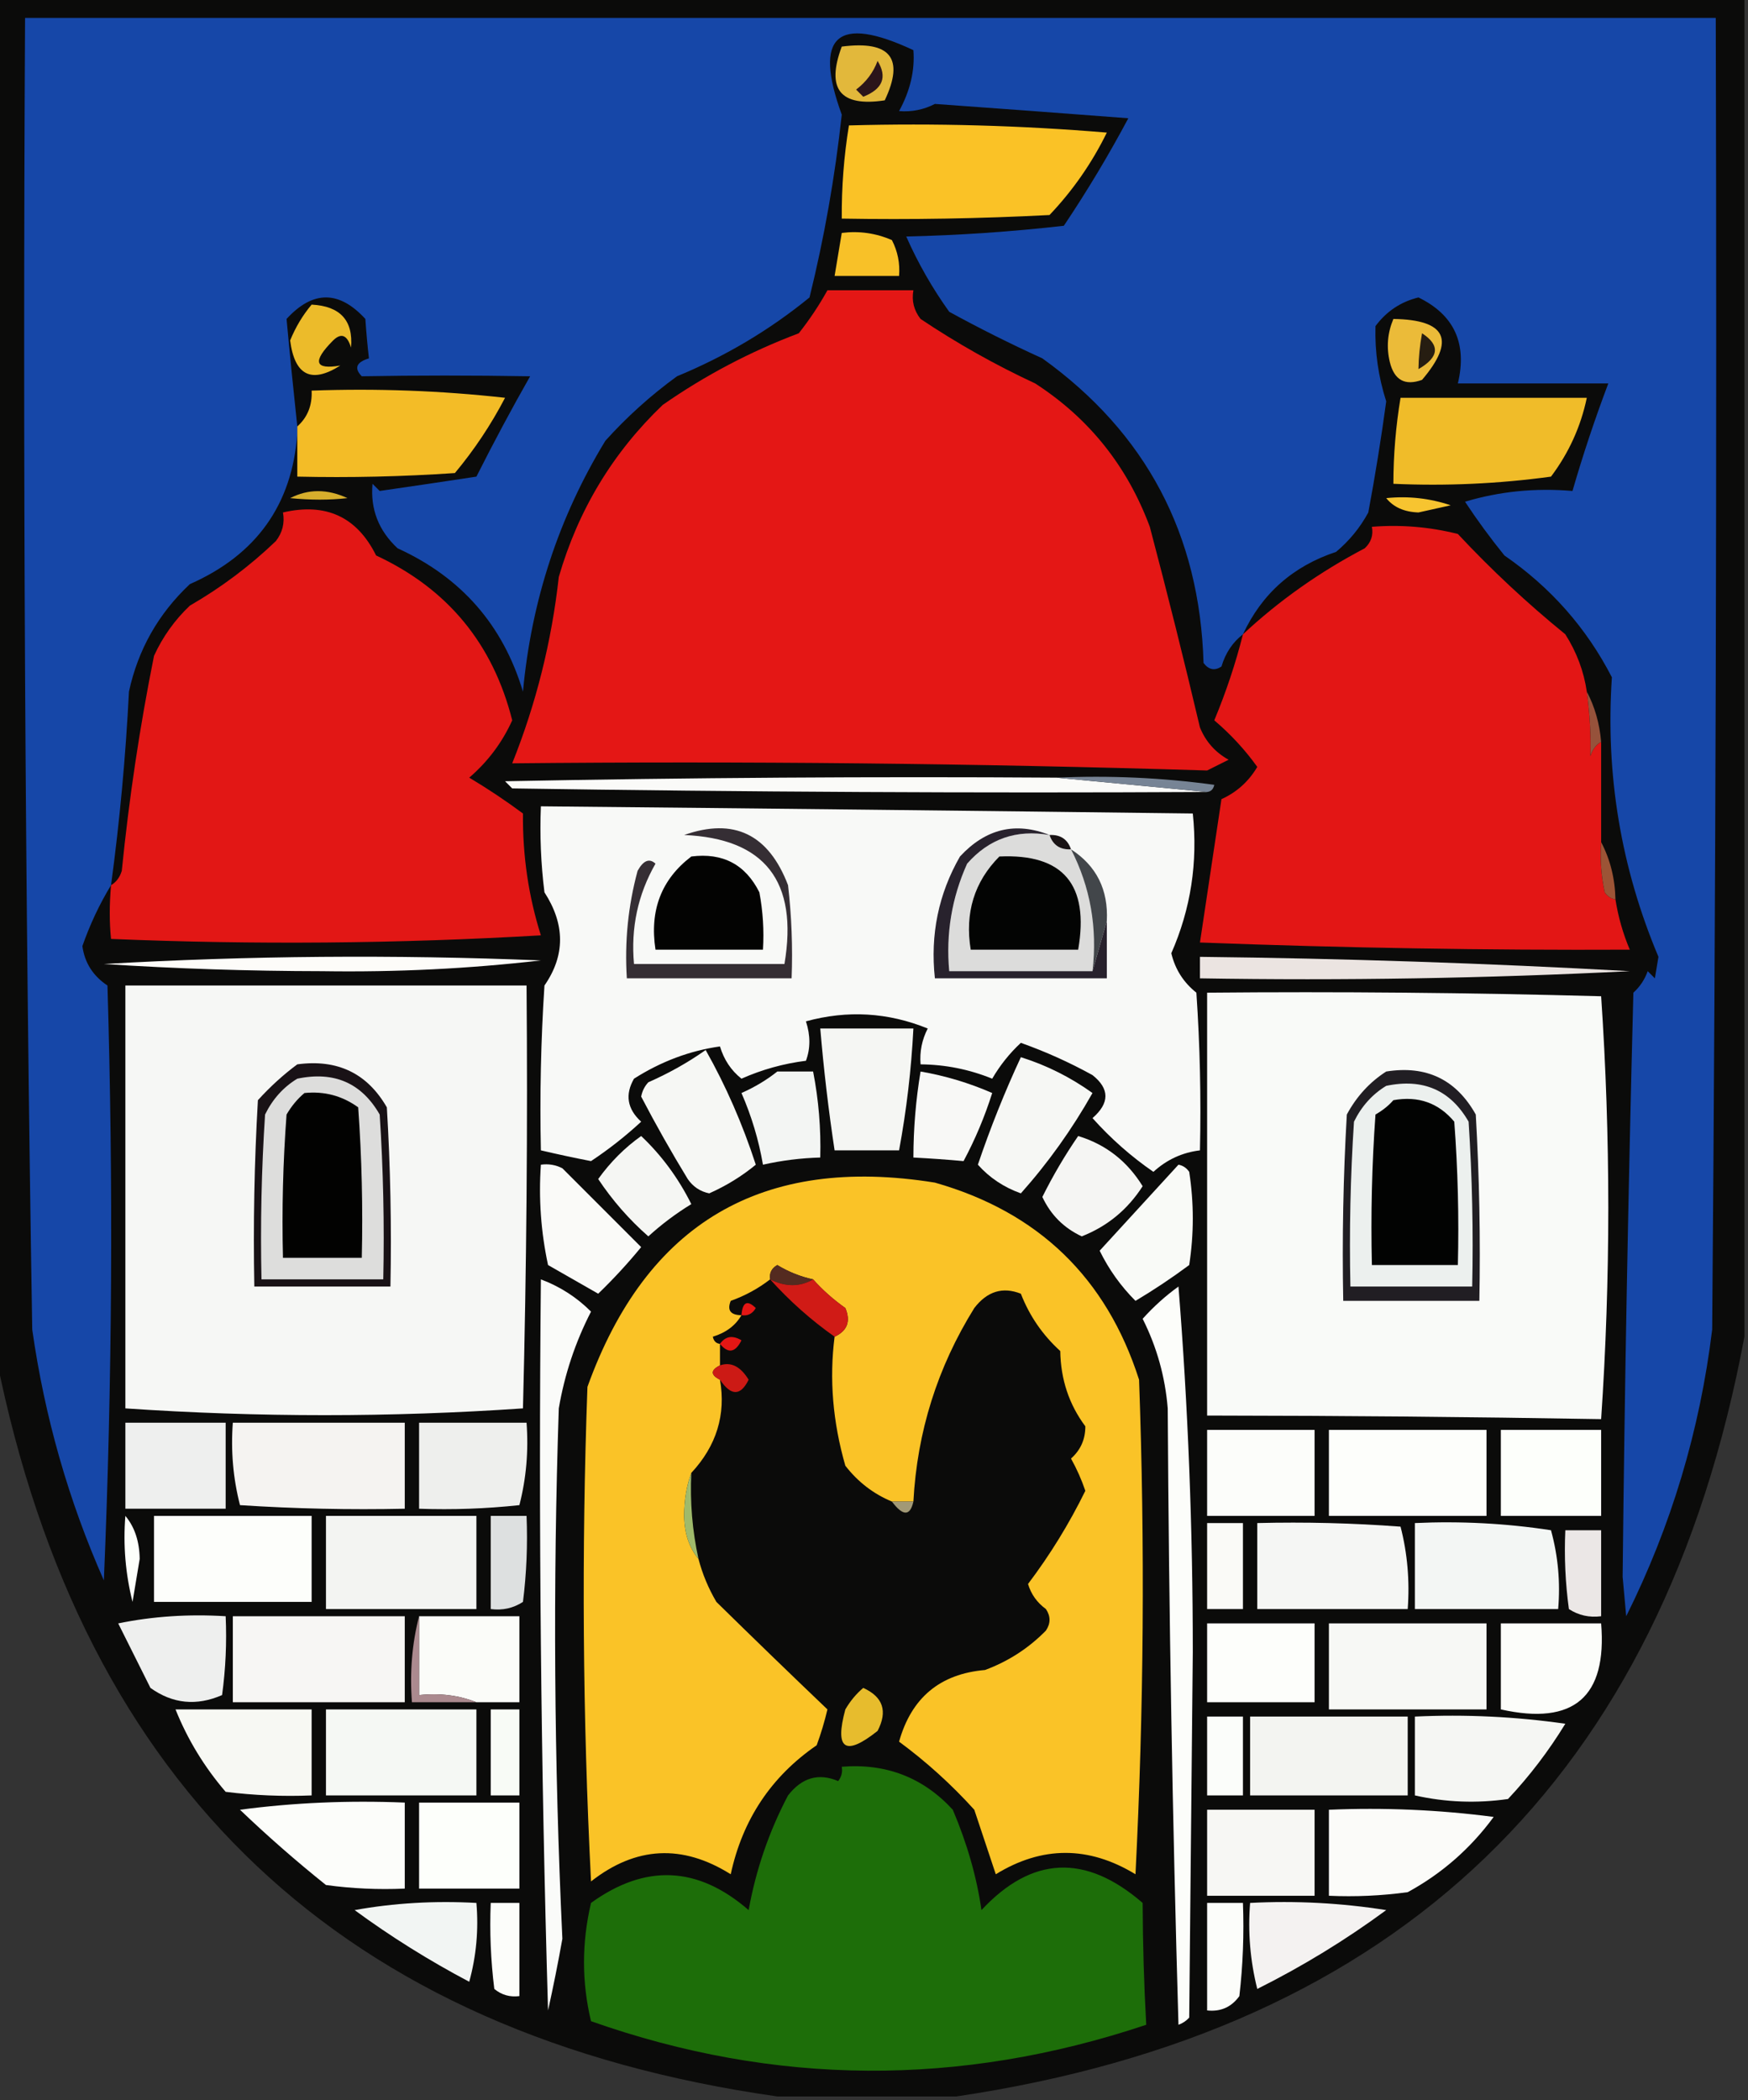 <?xml version="1.0" encoding="UTF-8"?>
<!DOCTYPE svg PUBLIC "-//W3C//DTD SVG 1.1//EN" "http://www.w3.org/Graphics/SVG/1.1/DTD/svg11.dtd">
<svg xmlns="http://www.w3.org/2000/svg" version="1.1" width="244px" height="293px" style="shape-rendering:geometricPrecision; text-rendering:geometricPrecision; image-rendering:optimizeQuality; fill-rule:evenodd; clip-rule:evenodd" xmlns:xlink="http://www.w3.org/1999/xlink">
<rect width="100%" height="100%" fill="#333333" stroke="none"/>
<g><path style="opacity:1" fill="#0b0b0a" d="M -0.5,-0.5 C 80.833,-0.5 162.167,-0.5 243.5,-0.5C 243.5,61.833 243.5,124.167 243.5,186.5C 232.014,247.986 195.348,283.319 133.5,292.5C 125.167,292.5 116.833,292.5 108.5,292.5C 47.885,283.885 11.551,249.552 -0.5,189.5C -0.5,126.167 -0.5,62.833 -0.5,-0.5 Z"/></g>
<g><path style="opacity:1" fill="#1647a8" d="M 173.5,88.5 C 172.053,89.622 171.053,91.122 170.5,93C 169.551,93.617 168.718,93.451 168,92.5C 167.476,74.565 159.976,60.398 145.5,50C 141.053,47.98 136.72,45.813 132.5,43.5C 130.135,40.199 128.135,36.699 126.5,33C 133.856,32.831 141.189,32.331 148.5,31.5C 151.767,26.628 154.767,21.628 157.5,16.5C 148.471,15.808 139.471,15.141 130.5,14.5C 128.929,15.309 127.262,15.643 125.5,15.5C 127.052,12.665 127.719,9.832 127.5,7C 116.829,2.006 113.496,5.006 117.5,16C 116.555,24.679 115.055,33.179 113,41.5C 107.448,46.033 101.281,49.7 94.5,52.5C 90.843,55.158 87.509,58.158 84.5,61.5C 78.004,72.156 74.171,83.823 73,96.5C 70.215,87.212 64.382,80.546 55.5,76.5C 52.846,74.032 51.679,71.032 52,67.5C 52.333,67.833 52.667,68.167 53,68.5C 57.452,67.859 61.952,67.192 66.5,66.5C 68.97,61.606 71.47,56.94 74,52.5C 65.922,52.365 58.089,52.365 50.5,52.5C 49.396,51.369 49.73,50.535 51.5,50C 51.307,48.355 51.14,46.521 51,44.5C 47.333,40.5 43.667,40.5 40,44.5C 40.456,49.453 40.956,54.453 41.5,59.5C 41.5,59.833 41.5,60.167 41.5,60.5C 40.781,70.412 35.781,77.412 26.5,81.5C 22.101,85.633 19.268,90.633 18,96.5C 17.544,105.55 16.711,114.55 15.5,123.5C 13.888,126.151 12.555,128.985 11.5,132C 11.817,134.328 12.984,136.161 15,137.5C 15.833,165.173 15.666,192.839 14.5,220.5C 9.564,209.351 6.231,197.684 4.5,185.5C 3.5,124.504 3.167,63.504 3.5,2.5C 82.167,2.5 160.833,2.5 239.5,2.5C 239.667,63.501 239.5,124.501 239,185.5C 237.281,199.582 233.281,212.915 227,225.5C 226.833,223.667 226.667,221.833 226.5,220C 226.775,193.648 227.275,166.481 228,138.5C 228.915,137.672 229.581,136.672 230,135.5C 230.333,135.833 230.667,136.167 231,136.5C 231.167,135.5 231.333,134.5 231.5,133.5C 226.259,121.064 224.092,108.064 225,94.5C 221.461,87.623 216.461,81.956 210,77.5C 208.045,75.089 206.211,72.589 204.5,70C 209.309,68.558 214.309,68.058 219.5,68.5C 220.969,63.426 222.636,58.426 224.5,53.5C 217.5,53.5 210.5,53.5 203.5,53.5C 204.829,47.934 202.996,43.934 198,41.5C 195.532,42.104 193.532,43.438 192,45.5C 191.899,49.075 192.399,52.575 193.5,56C 192.796,61.185 191.963,66.352 191,71.5C 189.859,73.609 188.359,75.442 186.5,77C 180.473,78.999 176.139,82.833 173.5,88.5 Z"/></g>
<g><path style="opacity:1" fill="#e2b83b" d="M 117.5,6.5 C 124.285,5.626 126.285,8.126 123.5,14C 117.281,14.944 115.281,12.444 117.5,6.5 Z"/></g>
<g><path style="opacity:1" fill="#2b151a" d="M 122.5,8.5 C 123.886,10.757 123.219,12.424 120.5,13.5C 120.167,13.167 119.833,12.833 119.5,12.5C 120.91,11.431 121.91,10.097 122.5,8.5 Z"/></g>
<g><path style="opacity:1" fill="#fac226" d="M 118.5,17.5 C 130.518,17.168 142.518,17.501 154.5,18.5C 152.418,22.747 149.751,26.581 146.5,30C 136.839,30.5 127.172,30.666 117.5,30.5C 117.467,26.131 117.8,21.798 118.5,17.5 Z"/></g>
<g><path style="opacity:1" fill="#f8c128" d="M 117.5,32.5 C 119.924,32.192 122.257,32.526 124.5,33.5C 125.309,35.071 125.643,36.738 125.5,38.5C 122.5,38.5 119.5,38.5 116.5,38.5C 116.833,36.5 117.167,34.5 117.5,32.5 Z"/></g>
<g><path style="opacity:1" fill="#e41715" d="M 115.5,40.5 C 119.5,40.5 123.5,40.5 127.5,40.5C 127.238,41.978 127.571,43.311 128.5,44.5C 133.577,47.901 138.911,50.901 144.5,53.5C 152.009,58.351 157.343,65.018 160.5,73.5C 162.963,82.82 165.297,92.154 167.5,101.5C 168.305,103.472 169.639,104.972 171.5,106C 170.5,106.5 169.5,107 168.5,107.5C 136.21,106.507 103.877,106.174 71.5,106.5C 74.836,98.169 77.003,89.503 78,80.5C 80.715,71.149 85.548,63.149 92.5,56.5C 98.396,52.385 104.729,49.051 111.5,46.5C 113.019,44.576 114.353,42.576 115.5,40.5 Z"/></g>
<g><path style="opacity:1" fill="#ecbb2a" d="M 43.5,42.5 C 47.489,42.708 49.323,44.708 49,48.5C 48.465,46.73 47.631,46.396 46.5,47.5C 43.571,50.446 43.905,51.613 47.5,51C 43.464,53.561 41.131,52.394 40.5,47.5C 41.26,45.64 42.26,43.973 43.5,42.5 Z"/></g>
<g><path style="opacity:1" fill="#ebbb39" d="M 194.5,44.5 C 201.896,44.615 203.23,47.448 198.5,53C 196.112,53.865 194.612,53.032 194,50.5C 193.51,48.455 193.677,46.455 194.5,44.5 Z"/></g>
<g><path style="opacity:1" fill="#261d11" d="M 198.5,46.5 C 201.052,48.163 200.886,49.83 198,51.5C 198.019,49.892 198.185,48.226 198.5,46.5 Z"/></g>
<g><path style="opacity:1" fill="#f3bc27" d="M 41.5,60.5 C 41.5,60.167 41.5,59.833 41.5,59.5C 42.931,58.22 43.598,56.553 43.5,54.5C 52.525,54.169 61.525,54.502 70.5,55.5C 68.539,59.258 66.206,62.758 63.5,66C 56.174,66.5 48.841,66.666 41.5,66.5C 41.5,64.5 41.5,62.5 41.5,60.5 Z"/></g>
<g><path style="opacity:1" fill="#f0bc29" d="M 195.5,55.5 C 204.167,55.5 212.833,55.5 221.5,55.5C 220.657,59.522 218.99,63.188 216.5,66.5C 209.197,67.497 201.863,67.831 194.5,67.5C 194.505,63.466 194.838,59.466 195.5,55.5 Z"/></g>
<g><path style="opacity:1" fill="#d7ae2c" d="M 40.5,69.5 C 43.024,68.2 45.691,68.2 48.5,69.5C 46.013,69.782 43.347,69.782 40.5,69.5 Z"/></g>
<g><path style="opacity:1" fill="#f7c430" d="M 193.5,69.5 C 196.572,69.183 199.572,69.516 202.5,70.5C 201,70.833 199.5,71.167 198,71.5C 196.014,71.431 194.514,70.765 193.5,69.5 Z"/></g>
<g><path style="opacity:1" fill="#e21715" d="M 15.5,123.5 C 16.222,123.082 16.722,122.416 17,121.5C 18.013,111.384 19.513,101.384 21.5,91.5C 22.717,88.841 24.384,86.508 26.5,84.5C 30.858,81.987 34.858,78.987 38.5,75.5C 39.429,74.311 39.762,72.978 39.5,71.5C 45.49,70.105 49.823,72.105 52.5,77.5C 62.472,82.14 68.805,89.807 71.5,100.5C 70.105,103.59 68.105,106.257 65.5,108.5C 68.086,110.043 70.586,111.709 73,113.5C 72.942,119.384 73.775,125.05 75.5,130.5C 55.508,131.666 35.508,131.833 15.5,131C 15.262,128.712 15.262,126.212 15.5,123.5 Z"/></g>
<g><path style="opacity:1" fill="#e31615" d="M 221.5,96.5 C 221.928,99.672 222.095,102.672 222,105.5C 222.278,104.584 222.778,103.918 223.5,103.5C 223.5,108.167 223.5,112.833 223.5,117.5C 223.337,119.857 223.503,122.19 224,124.5C 224.383,125.056 224.883,125.389 225.5,125.5C 225.884,127.929 226.551,130.263 227.5,132.5C 207.491,132.591 187.491,132.257 167.5,131.5C 168.488,124.856 169.488,118.189 170.5,111.5C 172.635,110.532 174.302,109.032 175.5,107C 173.806,104.63 171.806,102.463 169.5,100.5C 171.153,96.53 172.487,92.53 173.5,88.5C 178.544,83.794 184.211,79.794 190.5,76.5C 191.386,75.675 191.719,74.675 191.5,73.5C 195.555,73.176 199.555,73.509 203.5,74.5C 208.157,79.488 213.157,84.155 218.5,88.5C 220.083,90.99 221.083,93.657 221.5,96.5 Z"/></g>
<g><path style="opacity:1" fill="#96523b" d="M 221.5,96.5 C 222.612,98.599 223.279,100.933 223.5,103.5C 222.778,103.918 222.278,104.584 222,105.5C 222.095,102.672 221.928,99.672 221.5,96.5 Z"/></g>
<g><path style="opacity:1" fill="#fafaf8" d="M 147.5,108.5 C 154.5,109.167 161.5,109.833 168.5,110.5C 136.165,110.667 103.832,110.5 71.5,110C 71.167,109.667 70.833,109.333 70.5,109C 96.165,108.5 121.831,108.333 147.5,108.5 Z"/></g>
<g><path style="opacity:1" fill="#778495" d="M 147.5,108.5 C 154.863,108.169 162.197,108.503 169.5,109.5C 169.376,110.107 169.043,110.44 168.5,110.5C 161.5,109.833 154.5,109.167 147.5,108.5 Z"/></g>
<g><path style="opacity:1" fill="#f8f9f7" d="M 75.5,112.5 C 105.834,112.791 136.167,113.124 166.5,113.5C 167.22,120.319 166.22,126.819 163.5,133C 164.036,135.24 165.203,137.073 167,138.5C 167.5,145.826 167.666,153.159 167.5,160.5C 165.027,160.799 162.86,161.799 161,163.5C 157.885,161.353 155.052,158.853 152.5,156C 154.907,153.908 154.907,151.908 152.5,150C 149.285,148.226 145.952,146.726 142.5,145.5C 140.937,146.945 139.604,148.611 138.5,150.5C 135.292,149.198 131.959,148.531 128.5,148.5C 128.357,146.738 128.691,145.071 129.5,143.5C 123.96,141.247 118.294,140.913 112.5,142.5C 113.138,144.46 113.138,146.293 112.5,148C 109.373,148.392 106.373,149.225 103.5,150.5C 102.05,149.345 101.05,147.845 100.5,146C 96.282,146.596 92.282,148.096 88.5,150.5C 87.22,152.724 87.553,154.724 89.5,156.5C 87.31,158.524 84.977,160.357 82.5,162C 80.243,161.563 77.91,161.063 75.5,160.5C 75.334,152.826 75.5,145.159 76,137.5C 78.901,133.315 78.901,128.982 76,124.5C 75.501,120.514 75.335,116.514 75.5,112.5 Z"/></g>
<g><path style="opacity:1" fill="#dcdcdb" d="M 146.5,116.5 C 146.973,117.906 147.973,118.573 149.5,118.5C 152.198,123.756 153.198,129.423 152.5,135.5C 145.833,135.5 139.167,135.5 132.5,135.5C 132.023,130.258 132.856,125.258 135,120.5C 138.04,117.034 141.874,115.7 146.5,116.5 Z"/></g>
<g><path style="opacity:1" fill="#1a1415" d="M 146.5,116.5 C 148.027,116.427 149.027,117.094 149.5,118.5C 147.973,118.573 146.973,117.906 146.5,116.5 Z"/></g>
<g><path style="opacity:1" fill="#030403" d="M 139.5,119.5 C 148.41,119.091 152.076,123.424 150.5,132.5C 145.5,132.5 140.5,132.5 135.5,132.5C 134.663,127.364 135.997,123.031 139.5,119.5 Z"/></g>
<g><path style="opacity:1" fill="#42464a" d="M 149.5,118.5 C 153.054,120.798 154.721,124.132 154.5,128.5C 153.833,130.833 153.167,133.167 152.5,135.5C 153.198,129.423 152.198,123.756 149.5,118.5 Z"/></g>
<g><path style="opacity:1" fill="#9c5436" d="M 223.5,117.5 C 224.768,119.905 225.435,122.572 225.5,125.5C 224.883,125.389 224.383,125.056 224,124.5C 223.503,122.19 223.337,119.857 223.5,117.5 Z"/></g>
<g><path style="opacity:1" fill="#28222d" d="M 146.5,116.5 C 141.874,115.7 138.04,117.034 135,120.5C 132.856,125.258 132.023,130.258 132.5,135.5C 139.167,135.5 145.833,135.5 152.5,135.5C 153.167,133.167 153.833,130.833 154.5,128.5C 154.5,131.167 154.5,133.833 154.5,136.5C 146.5,136.5 138.5,136.5 130.5,136.5C 129.838,130.389 131.005,124.722 134,119.5C 137.591,115.623 141.758,114.623 146.5,116.5 Z"/></g>
<g><path style="opacity:1" fill="#fdfcf9" d="M 14.5,134.5 C 34.663,133.337 54.996,133.171 75.5,134C 65.488,135.157 55.321,135.657 45,135.5C 34.759,135.488 24.592,135.155 14.5,134.5 Z"/></g>
<g><path style="opacity:1" fill="#ebe4e1" d="M 167.5,133.5 C 187.514,133.723 207.514,134.389 227.5,135.5C 207.511,136.5 187.511,136.833 167.5,136.5C 167.5,135.5 167.5,134.5 167.5,133.5 Z"/></g>
<g><path style="opacity:1" fill="#352e34" d="M 95.5,116.5 C 102.444,114.053 107.278,116.386 110,123.5C 110.499,127.821 110.666,132.154 110.5,136.5C 102.833,136.5 95.167,136.5 87.5,136.5C 87.175,131.401 87.675,126.401 89,121.5C 89.811,120.04 90.645,119.707 91.5,120.5C 89.041,124.796 88.041,129.463 88.5,134.5C 95.5,134.5 102.5,134.5 109.5,134.5C 111.448,122.982 106.782,116.982 95.5,116.5 Z"/></g>
<g><path style="opacity:1" fill="#030302" d="M 96.5,119.5 C 100.888,118.943 104.055,120.61 106,124.5C 106.497,127.146 106.664,129.813 106.5,132.5C 101.5,132.5 96.5,132.5 91.5,132.5C 90.654,127.015 92.321,122.681 96.5,119.5 Z"/></g>
<g><path style="opacity:1" fill="#f6f7f5" d="M 17.5,137.5 C 36.167,137.5 54.833,137.5 73.5,137.5C 73.667,157.169 73.5,176.836 73,196.5C 54.556,197.761 36.056,197.761 17.5,196.5C 17.5,176.833 17.5,157.167 17.5,137.5 Z"/></g>
<g><path style="opacity:1" fill="#f9faf8" d="M 168.5,138.5 C 186.836,138.333 205.17,138.5 223.5,139C 224.161,148.759 224.494,158.592 224.5,168.5C 224.494,178.408 224.161,188.241 223.5,198C 205.182,197.687 186.849,197.52 168.5,197.5C 168.5,177.833 168.5,158.167 168.5,138.5 Z"/></g>
<g><path style="opacity:1" fill="#f5f6f3" d="M 114.5,143.5 C 118.833,143.5 123.167,143.5 127.5,143.5C 127.207,149.217 126.54,154.884 125.5,160.5C 122.5,160.5 119.5,160.5 116.5,160.5C 115.646,154.858 114.98,149.191 114.5,143.5 Z"/></g>
<g><path style="opacity:1" fill="#f6f7f4" d="M 98.5,146.5 C 101.315,151.479 103.649,156.812 105.5,162.5C 103.554,164.104 101.388,165.437 99,166.5C 97.739,166.241 96.739,165.574 96,164.5C 93.7,160.732 91.533,156.898 89.5,153C 89.645,152.228 89.978,151.561 90.5,151C 93.391,149.726 96.058,148.226 98.5,146.5 Z"/></g>
<g><path style="opacity:1" fill="#f6f7f4" d="M 142.5,147.5 C 146.09,148.628 149.423,150.295 152.5,152.5C 149.645,157.557 146.312,162.223 142.5,166.5C 140.118,165.649 138.118,164.316 136.5,162.5C 138.239,157.362 140.239,152.362 142.5,147.5 Z"/></g>
<g><path style="opacity:1" fill="#f3f5f3" d="M 108.5,149.5 C 110.167,149.5 111.833,149.5 113.5,149.5C 114.272,153.452 114.605,157.452 114.5,161.5C 111.794,161.575 109.127,161.908 106.5,162.5C 105.909,159.06 104.909,155.727 103.5,152.5C 105.36,151.675 107.026,150.675 108.5,149.5 Z"/></g>
<g><path style="opacity:1" fill="#f8f8f6" d="M 128.5,149.5 C 131.945,150.093 135.279,151.093 138.5,152.5C 137.455,155.806 136.122,158.973 134.5,162C 132.249,161.793 129.915,161.627 127.5,161.5C 127.505,157.466 127.838,153.466 128.5,149.5 Z"/></g>
<g><path style="opacity:1" fill="#f5f6f3" d="M 89.5,158.5 C 92.356,161.202 94.689,164.369 96.5,168C 94.359,169.308 92.359,170.808 90.5,172.5C 87.823,170.155 85.49,167.488 83.5,164.5C 85.215,162.118 87.215,160.118 89.5,158.5 Z"/></g>
<g><path style="opacity:1" fill="#f5f5f3" d="M 150.5,158.5 C 154.344,159.669 157.344,162.002 159.5,165.5C 157.408,168.761 154.574,171.095 151,172.5C 148.5,171.333 146.667,169.5 145.5,167C 146.979,164.029 148.645,161.196 150.5,158.5 Z"/></g>
<g><path style="opacity:1" fill="#fafaf8" d="M 75.5,162.5 C 76.552,162.351 77.552,162.517 78.5,163C 82.167,166.667 85.833,170.333 89.5,174C 87.607,176.303 85.607,178.47 83.5,180.5C 81.167,179.167 78.833,177.833 76.5,176.5C 75.507,171.88 75.173,167.214 75.5,162.5 Z"/></g>
<g><path style="opacity:1" fill="#f9faf7" d="M 164.5,162.5 C 165.117,162.611 165.617,162.944 166,163.5C 166.667,167.833 166.667,172.167 166,176.5C 163.586,178.291 161.086,179.957 158.5,181.5C 156.445,179.445 154.779,177.112 153.5,174.5C 157.189,170.48 160.855,166.48 164.5,162.5 Z"/></g>
<g><path style="opacity:1" fill="#fac327" d="M 127.5,209.5 C 126.5,209.5 125.5,209.5 124.5,209.5C 121.925,208.432 119.758,206.765 118,204.5C 116.245,198.403 115.745,192.403 116.5,186.5C 118.273,185.686 118.773,184.352 118,182.5C 116.306,181.301 114.806,179.968 113.5,178.5C 111.742,178.123 110.075,177.456 108.5,176.5C 107.702,176.957 107.369,177.624 107.5,178.5C 105.852,179.777 104.018,180.777 102,181.5C 101.472,182.816 101.972,183.483 103.5,183.5C 102.665,184.943 101.332,185.943 99.5,186.5C 99.624,187.107 99.957,187.44 100.5,187.5C 100.5,188.5 100.5,189.5 100.5,190.5C 99.167,191.167 99.167,191.833 100.5,192.5C 101.348,197.386 100.015,201.719 96.5,205.5C 95.838,207.304 95.505,209.304 95.5,211.5C 95.539,213.952 96.206,215.952 97.5,217.5C 98.045,219.593 98.878,221.593 100,223.5C 105.183,228.587 110.35,233.587 115.5,238.5C 115.101,240.197 114.601,241.863 114,243.5C 107.654,247.862 103.654,253.862 102,261.5C 95.253,257.265 88.753,257.598 82.5,262.5C 81.334,239.507 81.167,216.507 82,193.5C 90.226,170.625 106.393,161.125 130.5,165C 144.939,169.107 154.439,178.273 159,192.5C 159.833,215.507 159.666,238.507 158.5,261.5C 151.967,257.527 145.467,257.527 139,261.5C 138,258.5 137,255.5 136,252.5C 132.804,248.969 129.304,245.802 125.5,243C 127.218,236.871 131.218,233.537 137.5,233C 140.759,231.789 143.592,229.956 146,227.5C 146.667,226.5 146.667,225.5 146,224.5C 144.764,223.601 143.93,222.434 143.5,221C 146.586,216.917 149.252,212.583 151.5,208C 150.971,206.441 150.304,204.941 149.5,203.5C 150.84,202.312 151.507,200.812 151.5,199C 149.23,195.959 148.063,192.459 148,188.5C 145.533,186.257 143.7,183.59 142.5,180.5C 139.965,179.497 137.798,180.163 136,182.5C 130.853,190.774 128.02,199.774 127.5,209.5 Z"/></g>
<g><path style="opacity:1" fill="#542b20" d="M 113.5,178.5 C 111.653,179.573 109.653,179.573 107.5,178.5C 107.369,177.624 107.702,176.957 108.5,176.5C 110.075,177.456 111.742,178.123 113.5,178.5 Z"/></g>
<g><path style="opacity:1" fill="#191216" d="M 41.5,148.5 C 47.094,147.743 51.261,149.743 54,154.5C 54.5,162.827 54.666,171.16 54.5,179.5C 48.167,179.5 41.833,179.5 35.5,179.5C 35.334,170.827 35.5,162.16 36,153.5C 37.73,151.598 39.563,149.931 41.5,148.5 Z"/></g>
<g><path style="opacity:1" fill="#dddddc" d="M 41.5,150.5 C 46.635,149.426 50.468,151.093 53,155.5C 53.5,163.159 53.666,170.826 53.5,178.5C 47.833,178.5 42.167,178.5 36.5,178.5C 36.334,170.826 36.5,163.159 37,155.5C 38.059,153.341 39.559,151.674 41.5,150.5 Z"/></g>
<g><path style="opacity:1" fill="#020201" d="M 42.5,152.5 C 45.272,152.22 47.772,152.887 50,154.5C 50.5,161.492 50.666,168.492 50.5,175.5C 46.833,175.5 43.167,175.5 39.5,175.5C 39.334,168.825 39.5,162.158 40,155.5C 40.698,154.309 41.531,153.309 42.5,152.5 Z"/></g>
<g><path style="opacity:1" fill="#fafbf9" d="M 75.5,178.5 C 78.174,179.502 80.508,181.002 82.5,183C 80.309,187.26 78.809,191.76 78,196.5C 77.177,221.209 77.343,245.876 78.5,270.5C 77.906,273.83 77.24,277.164 76.5,280.5C 75.5,246.507 75.167,212.507 75.5,178.5 Z"/></g>
<g><path style="opacity:1" fill="#d01b16" d="M 107.5,178.5 C 109.653,179.573 111.653,179.573 113.5,178.5C 114.806,179.968 116.306,181.301 118,182.5C 118.773,184.352 118.273,185.686 116.5,186.5C 113.208,184.176 110.208,181.51 107.5,178.5 Z"/></g>
<g><path style="opacity:1" fill="#fcfdfa" d="M 164.5,179.5 C 165.833,196.153 166.5,213.153 166.5,230.5C 166.333,247.5 166.167,264.5 166,281.5C 165.586,281.957 165.086,282.291 164.5,282.5C 163.667,253.839 163.167,225.172 163,196.5C 162.645,192.103 161.478,187.936 159.5,184C 161.043,182.287 162.709,180.787 164.5,179.5 Z"/></g>
<g><path style="opacity:1" fill="#211e23" d="M 193.5,149.5 C 199.097,148.611 203.263,150.611 206,155.5C 206.5,164.16 206.666,172.827 206.5,181.5C 200.167,181.5 193.833,181.5 187.5,181.5C 187.334,172.827 187.5,164.16 188,155.5C 189.36,152.977 191.193,150.977 193.5,149.5 Z"/></g>
<g><path style="opacity:1" fill="#ecf0ee" d="M 193.5,151.5 C 198.635,150.426 202.468,152.093 205,156.5C 205.5,164.159 205.666,171.826 205.5,179.5C 199.833,179.5 194.167,179.5 188.5,179.5C 188.334,171.826 188.5,164.159 189,156.5C 190.059,154.341 191.559,152.674 193.5,151.5 Z"/></g>
<g><path style="opacity:1" fill="#020302" d="M 194.5,153.5 C 197.97,152.875 200.804,153.875 203,156.5C 203.5,163.158 203.666,169.825 203.5,176.5C 199.5,176.5 195.5,176.5 191.5,176.5C 191.334,169.492 191.5,162.492 192,155.5C 192.995,154.934 193.828,154.267 194.5,153.5 Z"/></g>
<g><path style="opacity:1" fill="#e41614" d="M 103.5,183.5 C 103.639,181.663 104.306,181.33 105.5,182.5C 105.043,183.298 104.376,183.631 103.5,183.5 Z"/></g>
<g><path style="opacity:1" fill="#e41614" d="M 100.5,187.5 C 101.251,186.427 102.251,186.26 103.5,187C 102.648,188.728 101.648,188.895 100.5,187.5 Z"/></g>
<g><path style="opacity:1" fill="#cc1a15" d="M 100.5,190.5 C 102.029,189.973 103.362,190.64 104.5,192.5C 103.375,194.794 102.041,194.794 100.5,192.5C 99.167,191.833 99.167,191.167 100.5,190.5 Z"/></g>
<g><path style="opacity:1" fill="#eeefee" d="M 17.5,198.5 C 22.167,198.5 26.833,198.5 31.5,198.5C 31.5,202.5 31.5,206.5 31.5,210.5C 26.833,210.5 22.167,210.5 17.5,210.5C 17.5,206.5 17.5,202.5 17.5,198.5 Z"/></g>
<g><path style="opacity:1" fill="#f5f3f1" d="M 32.5,198.5 C 40.5,198.5 48.5,198.5 56.5,198.5C 56.5,202.5 56.5,206.5 56.5,210.5C 48.826,210.666 41.159,210.5 33.5,210C 32.54,206.27 32.206,202.437 32.5,198.5 Z"/></g>
<g><path style="opacity:1" fill="#eeefed" d="M 58.5,198.5 C 63.5,198.5 68.5,198.5 73.5,198.5C 73.793,202.437 73.46,206.27 72.5,210C 67.845,210.499 63.178,210.666 58.5,210.5C 58.5,206.5 58.5,202.5 58.5,198.5 Z"/></g>
<g><path style="opacity:1" fill="#fcfdfa" d="M 168.5,199.5 C 173.5,199.5 178.5,199.5 183.5,199.5C 183.5,203.5 183.5,207.5 183.5,211.5C 178.5,211.5 173.5,211.5 168.5,211.5C 168.5,207.5 168.5,203.5 168.5,199.5 Z"/></g>
<g><path style="opacity:1" fill="#fdfefb" d="M 185.5,199.5 C 192.833,199.5 200.167,199.5 207.5,199.5C 207.5,203.5 207.5,207.5 207.5,211.5C 200.167,211.5 192.833,211.5 185.5,211.5C 185.5,207.5 185.5,203.5 185.5,199.5 Z"/></g>
<g><path style="opacity:1" fill="#fdfffb" d="M 209.5,199.5 C 214.167,199.5 218.833,199.5 223.5,199.5C 223.5,203.5 223.5,207.5 223.5,211.5C 218.833,211.5 214.167,211.5 209.5,211.5C 209.5,207.5 209.5,203.5 209.5,199.5 Z"/></g>
<g><path style="opacity:1" fill="#a29976" d="M 124.5,209.5 C 125.5,209.5 126.5,209.5 127.5,209.5C 127.043,211.557 126.043,211.557 124.5,209.5 Z"/></g>
<g><path style="opacity:1" fill="#fdfffb" d="M 17.5,211.5 C 18.794,213.048 19.461,215.048 19.5,217.5C 19.167,219.5 18.833,221.5 18.5,223.5C 17.509,219.555 17.176,215.555 17.5,211.5 Z"/></g>
<g><path style="opacity:1" fill="#fdfefb" d="M 21.5,211.5 C 28.833,211.5 36.167,211.5 43.5,211.5C 43.5,215.5 43.5,219.5 43.5,223.5C 36.167,223.5 28.833,223.5 21.5,223.5C 21.5,219.5 21.5,215.5 21.5,211.5 Z"/></g>
<g><path style="opacity:1" fill="#f3f4f2" d="M 45.5,211.5 C 52.5,211.5 59.5,211.5 66.5,211.5C 66.5,215.833 66.5,220.167 66.5,224.5C 59.5,224.5 52.5,224.5 45.5,224.5C 45.5,220.167 45.5,215.833 45.5,211.5 Z"/></g>
<g><path style="opacity:1" fill="#dde0e0" d="M 68.5,211.5 C 70.167,211.5 71.833,211.5 73.5,211.5C 73.665,215.514 73.499,219.514 73,223.5C 71.644,224.38 70.144,224.714 68.5,224.5C 68.5,220.167 68.5,215.833 68.5,211.5 Z"/></g>
<g><path style="opacity:1" fill="#fafaf7" d="M 168.5,212.5 C 170.167,212.5 171.833,212.5 173.5,212.5C 173.5,216.5 173.5,220.5 173.5,224.5C 171.833,224.5 170.167,224.5 168.5,224.5C 168.5,220.5 168.5,216.5 168.5,212.5 Z"/></g>
<g><path style="opacity:1" fill="#f5f6f4" d="M 175.5,212.5 C 182.175,212.334 188.842,212.5 195.5,213C 196.46,216.73 196.793,220.563 196.5,224.5C 189.5,224.5 182.5,224.5 175.5,224.5C 175.5,220.5 175.5,216.5 175.5,212.5 Z"/></g>
<g><path style="opacity:1" fill="#9fba6b" d="M 96.5,205.5 C 96.307,209.566 96.64,213.566 97.5,217.5C 96.206,215.952 95.539,213.952 95.5,211.5C 95.505,209.304 95.838,207.304 96.5,205.5 Z"/></g>
<g><path style="opacity:1" fill="#f3f6f4" d="M 197.5,212.5 C 203.893,212.207 210.227,212.54 216.5,213.5C 217.489,217.107 217.823,220.774 217.5,224.5C 210.833,224.5 204.167,224.5 197.5,224.5C 197.5,220.5 197.5,216.5 197.5,212.5 Z"/></g>
<g><path style="opacity:1" fill="#ebe7e6" d="M 218.5,213.5 C 220.167,213.5 221.833,213.5 223.5,213.5C 223.5,217.5 223.5,221.5 223.5,225.5C 221.856,225.714 220.356,225.38 219,224.5C 218.501,220.848 218.335,217.182 218.5,213.5 Z"/></g>
<g><path style="opacity:1" fill="#eeefee" d="M 16.5,226.5 C 21.305,225.513 26.305,225.179 31.5,225.5C 31.665,229.182 31.499,232.848 31,236.5C 27.435,238.053 24.101,237.72 21,235.5C 19.454,232.408 17.954,229.408 16.5,226.5 Z"/></g>
<g><path style="opacity:1" fill="#f7f6f4" d="M 32.5,225.5 C 40.5,225.5 48.5,225.5 56.5,225.5C 56.5,229.5 56.5,233.5 56.5,237.5C 48.5,237.5 40.5,237.5 32.5,237.5C 32.5,233.5 32.5,229.5 32.5,225.5 Z"/></g>
<g><path style="opacity:1" fill="#fbfcf9" d="M 58.5,225.5 C 63.167,225.5 67.833,225.5 72.5,225.5C 72.5,229.5 72.5,233.5 72.5,237.5C 70.5,237.5 68.5,237.5 66.5,237.5C 64.052,236.527 61.385,236.194 58.5,236.5C 58.5,232.833 58.5,229.167 58.5,225.5 Z"/></g>
<g><path style="opacity:1" fill="#fdfefb" d="M 168.5,226.5 C 173.5,226.5 178.5,226.5 183.5,226.5C 183.5,230.167 183.5,233.833 183.5,237.5C 178.5,237.5 173.5,237.5 168.5,237.5C 168.5,233.833 168.5,230.167 168.5,226.5 Z"/></g>
<g><path style="opacity:1" fill="#f7f8f5" d="M 185.5,226.5 C 192.833,226.5 200.167,226.5 207.5,226.5C 207.5,230.5 207.5,234.5 207.5,238.5C 200.167,238.5 192.833,238.5 185.5,238.5C 185.5,234.5 185.5,230.5 185.5,226.5 Z"/></g>
<g><path style="opacity:1" fill="#fcfdfa" d="M 209.5,226.5 C 214.167,226.5 218.833,226.5 223.5,226.5C 224.341,236.774 219.674,240.774 209.5,238.5C 209.5,234.5 209.5,230.5 209.5,226.5 Z"/></g>
<g><path style="opacity:1" fill="#ab8a8f" d="M 58.5,225.5 C 58.5,229.167 58.5,232.833 58.5,236.5C 61.385,236.194 64.052,236.527 66.5,237.5C 63.5,237.5 60.5,237.5 57.5,237.5C 57.183,233.298 57.517,229.298 58.5,225.5 Z"/></g>
<g><path style="opacity:1" fill="#f7f8f3" d="M 24.5,238.5 C 30.833,238.5 37.167,238.5 43.5,238.5C 43.5,242.5 43.5,246.5 43.5,250.5C 39.486,250.666 35.486,250.499 31.5,250C 28.516,246.527 26.183,242.694 24.5,238.5 Z"/></g>
<g><path style="opacity:1" fill="#f5f8f4" d="M 45.5,238.5 C 52.5,238.5 59.5,238.5 66.5,238.5C 66.5,242.5 66.5,246.5 66.5,250.5C 59.5,250.5 52.5,250.5 45.5,250.5C 45.5,246.5 45.5,242.5 45.5,238.5 Z"/></g>
<g><path style="opacity:1" fill="#f8fbf6" d="M 68.5,238.5 C 69.833,238.5 71.167,238.5 72.5,238.5C 72.5,242.5 72.5,246.5 72.5,250.5C 71.167,250.5 69.833,250.5 68.5,250.5C 68.5,246.5 68.5,242.5 68.5,238.5 Z"/></g>
<g><path style="opacity:1" fill="#e7bc2d" d="M 120.5,235.5 C 123.267,236.754 123.933,238.754 122.5,241.5C 117.98,245.09 116.48,244.09 118,238.5C 118.698,237.309 119.531,236.309 120.5,235.5 Z"/></g>
<g><path style="opacity:1" fill="#fbfdfa" d="M 168.5,239.5 C 170.167,239.5 171.833,239.5 173.5,239.5C 173.5,243.167 173.5,246.833 173.5,250.5C 171.833,250.5 170.167,250.5 168.5,250.5C 168.5,246.833 168.5,243.167 168.5,239.5 Z"/></g>
<g><path style="opacity:1" fill="#f3f4f1" d="M 174.5,239.5 C 181.833,239.5 189.167,239.5 196.5,239.5C 196.5,243.167 196.5,246.833 196.5,250.5C 189.167,250.5 181.833,250.5 174.5,250.5C 174.5,246.833 174.5,243.167 174.5,239.5 Z"/></g>
<g><path style="opacity:1" fill="#f5f6f3" d="M 197.5,239.5 C 204.532,239.17 211.532,239.503 218.5,240.5C 216.197,244.27 213.531,247.77 210.5,251C 206.129,251.629 201.796,251.463 197.5,250.5C 197.5,246.833 197.5,243.167 197.5,239.5 Z"/></g>
<g><path style="opacity:1" fill="#1d6e09" d="M 117.5,246.5 C 123.694,246 128.861,248 133,252.5C 135.01,257.239 136.343,261.905 137,266.5C 144.04,258.94 151.54,258.607 159.5,265.5C 159.522,271.265 159.689,276.931 160,282.5C 133.964,291.21 108.131,291.043 82.5,282C 81.194,276.554 81.194,271.054 82.5,265.5C 90.094,260.018 97.427,260.352 104.5,266.5C 105.525,260.845 107.359,255.512 110,250.5C 111.946,248.006 114.279,247.339 117,248.5C 117.464,247.906 117.631,247.239 117.5,246.5 Z"/></g>
<g><path style="opacity:1" fill="#fcfdfa" d="M 33.5,252.5 C 40.982,251.508 48.648,251.175 56.5,251.5C 56.5,255.5 56.5,259.5 56.5,263.5C 52.818,263.665 49.152,263.499 45.5,263C 41.332,259.664 37.332,256.164 33.5,252.5 Z"/></g>
<g><path style="opacity:1" fill="#fdfffb" d="M 58.5,251.5 C 63.167,251.5 67.833,251.5 72.5,251.5C 72.5,255.5 72.5,259.5 72.5,263.5C 67.833,263.5 63.167,263.5 58.5,263.5C 58.5,259.5 58.5,255.5 58.5,251.5 Z"/></g>
<g><path style="opacity:1" fill="#f7f7f4" d="M 168.5,252.5 C 173.5,252.5 178.5,252.5 183.5,252.5C 183.5,256.5 183.5,260.5 183.5,264.5C 178.5,264.5 173.5,264.5 168.5,264.5C 168.5,260.5 168.5,256.5 168.5,252.5 Z"/></g>
<g><path style="opacity:1" fill="#fbfbf9" d="M 185.5,252.5 C 193.196,252.169 200.862,252.503 208.5,253.5C 205.266,257.903 201.266,261.403 196.5,264C 192.848,264.499 189.182,264.665 185.5,264.5C 185.5,260.5 185.5,256.5 185.5,252.5 Z"/></g>
<g><path style="opacity:1" fill="#f2f5f3" d="M 49.5,266.5 C 54.975,265.511 60.642,265.178 66.5,265.5C 66.823,269.226 66.489,272.893 65.5,276.5C 59.883,273.536 54.55,270.202 49.5,266.5 Z"/></g>
<g><path style="opacity:1" fill="#fcfdfa" d="M 68.5,265.5 C 69.833,265.5 71.167,265.5 72.5,265.5C 72.5,269.833 72.5,274.167 72.5,278.5C 71.178,278.67 70.011,278.337 69,277.5C 68.501,273.514 68.335,269.514 68.5,265.5 Z"/></g>
<g><path style="opacity:1" fill="#fcfdfa" d="M 168.5,265.5 C 170.167,265.5 171.833,265.5 173.5,265.5C 173.666,269.846 173.499,274.179 173,278.5C 171.89,280.037 170.39,280.703 168.5,280.5C 168.5,275.5 168.5,270.5 168.5,265.5 Z"/></g>
<g><path style="opacity:1" fill="#f4f2f1" d="M 174.5,265.5 C 180.868,265.17 187.202,265.504 193.5,266.5C 187.834,270.669 181.834,274.335 175.5,277.5C 174.509,273.555 174.176,269.555 174.5,265.5 Z"/></g>
</svg>
